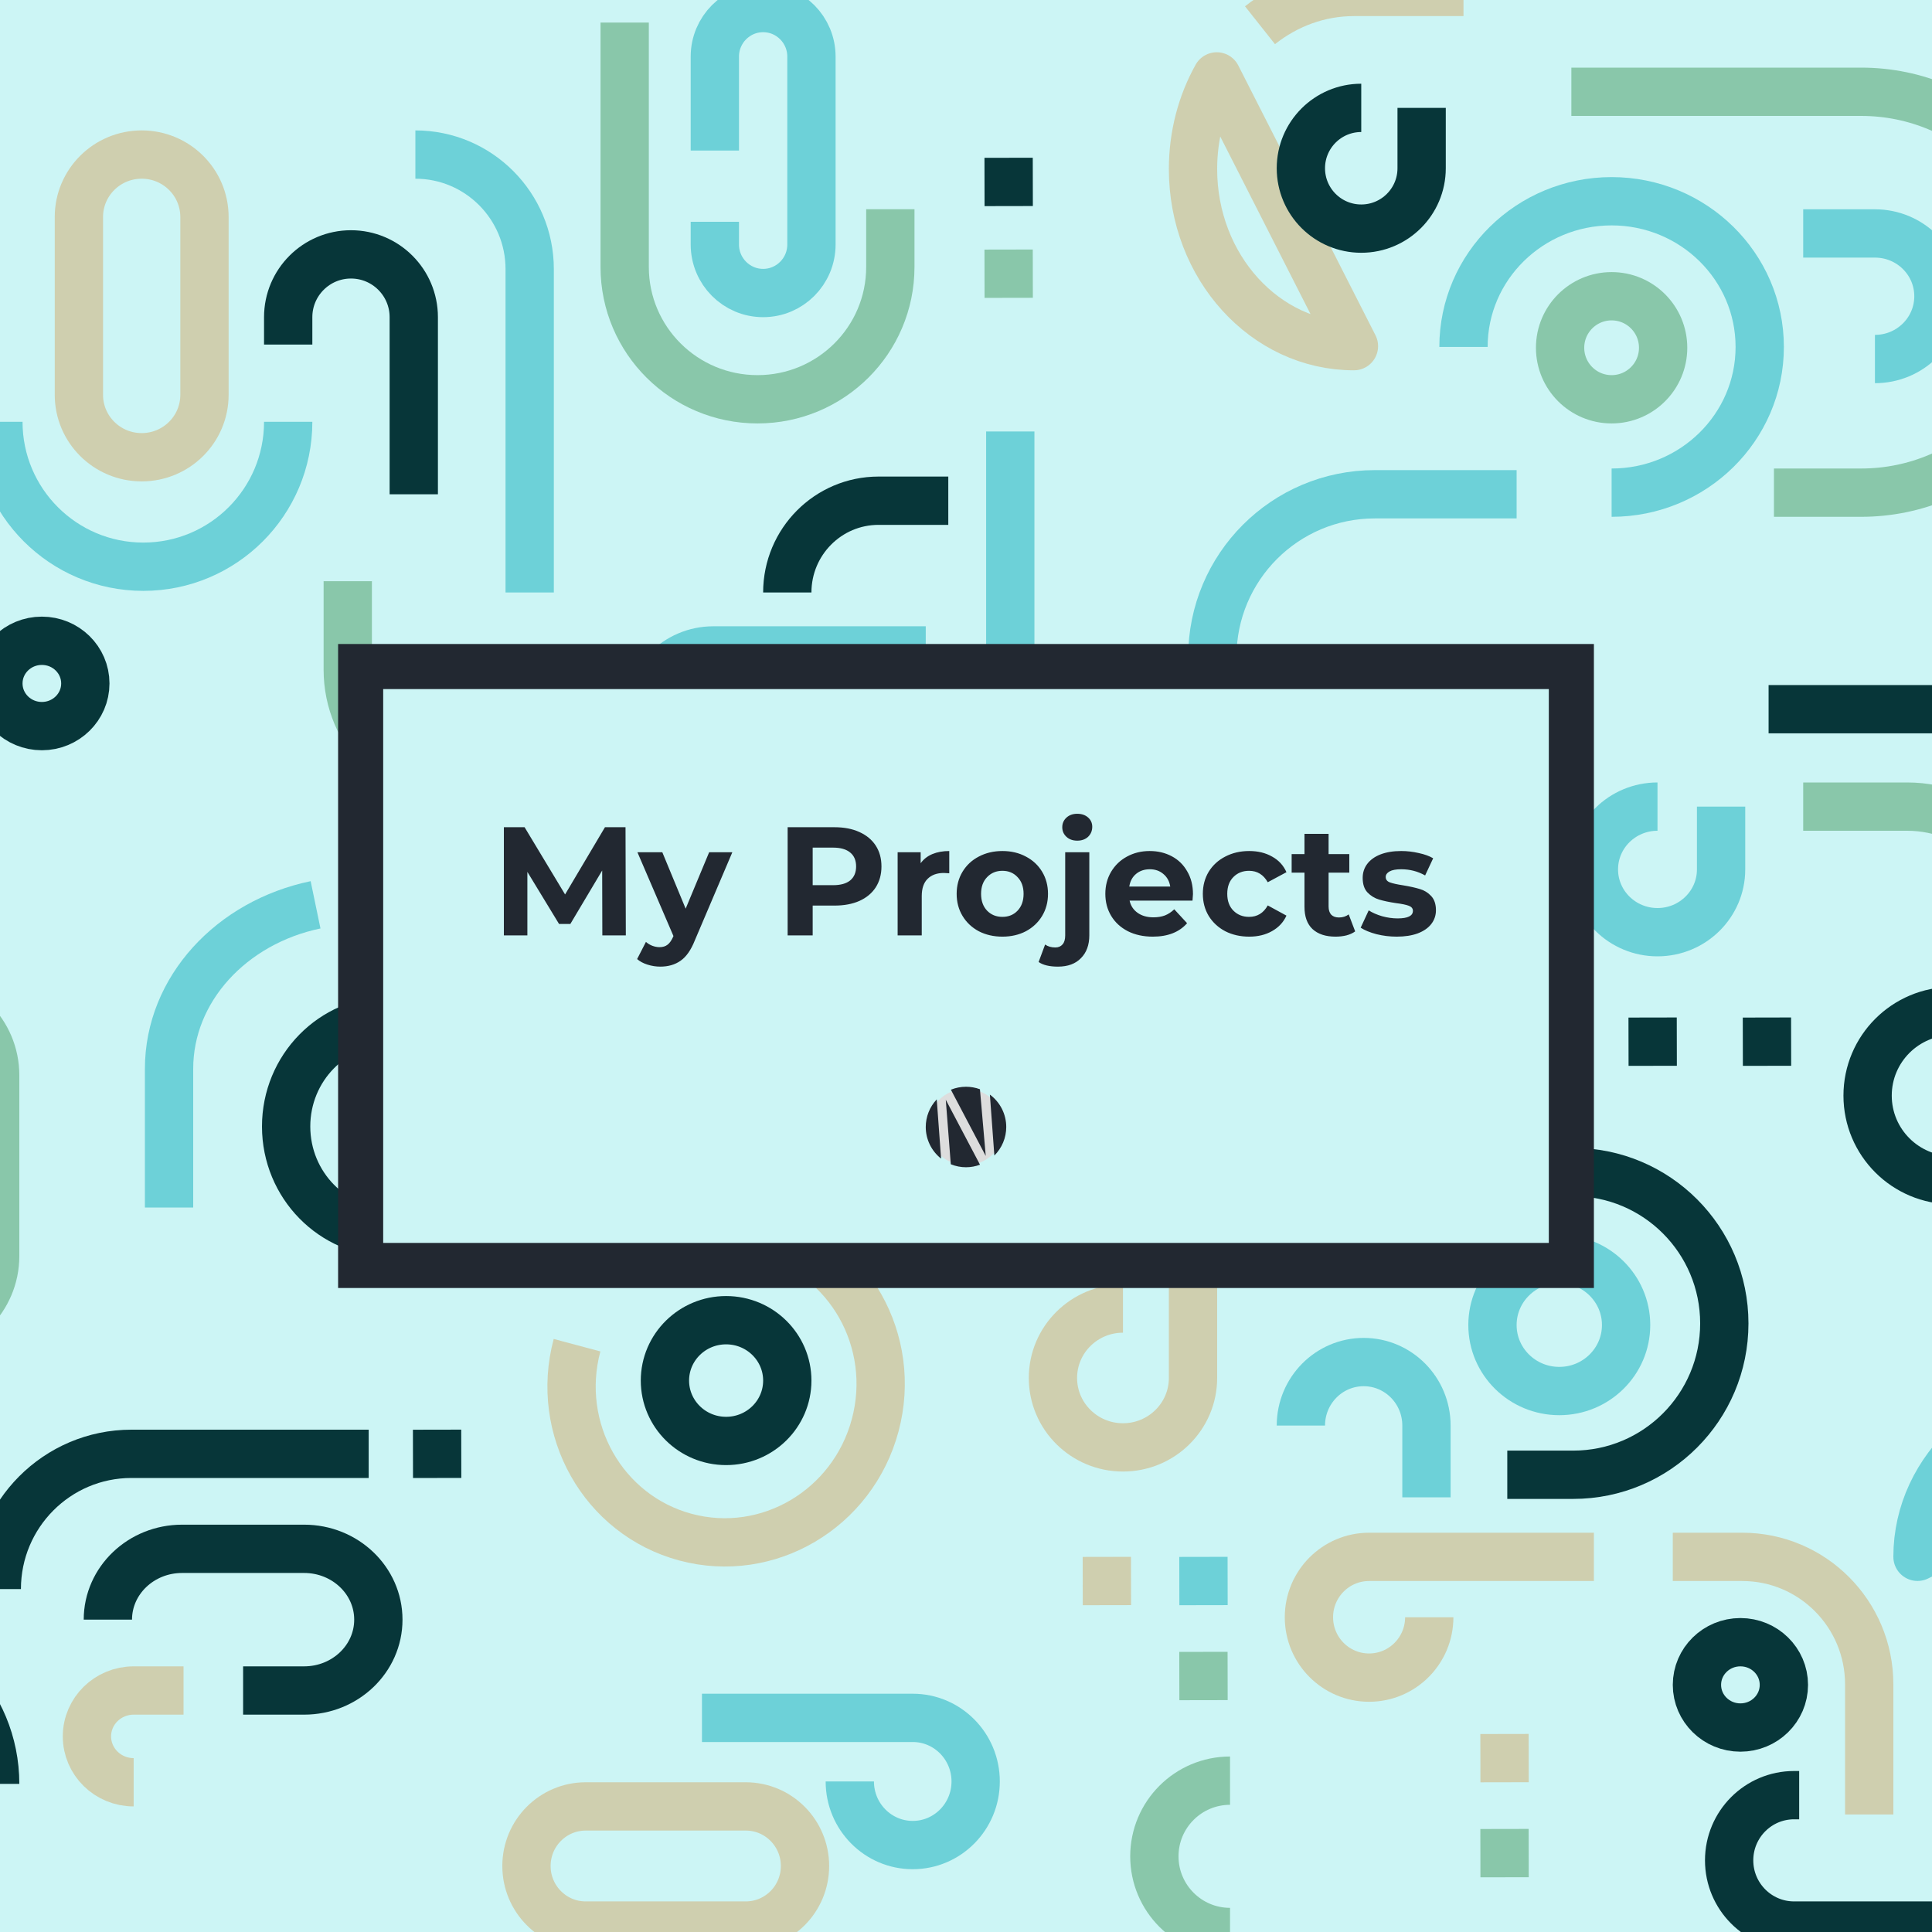 <svg width="1200" height="1200" viewBox="0 0 1200 1200" fill="none" xmlns="http://www.w3.org/2000/svg">
<rect x="0" y="0" width="1200" height="1200" fill="#808080" stroke="none"/>
<g clip-path="url(#clip0_8_3)">
<rect width="1200" height="1200" fill="#CCF5F5"/>
<path d="M1411 1035V966.952C1411 945.175 1403.34 925.023 1390.32 908.607M1191 966.952C1191 911.748 1240.25 867 1301 867C1322.09 867 1341.81 872.393 1358.54 881.751L1191 966.952Z" stroke="#6DD1D8" stroke-width="30" stroke-linejoin="round"/>
<path d="M909 -5H840.952C819.175 -5 799.023 2.664 782.607 15.674M840.952 215C785.748 215 741 165.751 741 105C741 83.905 746.393 64.197 755.751 47.456L840.952 215Z" stroke="#CFCFAF" stroke-width="30" stroke-linejoin="round"/>
<path d="M1117.5 1115H1114.36C1092.07 1115 1074 1133.13 1074 1155.5C1074 1177.87 1092.07 1196 1114.36 1196H1207.64C1229.93 1196 1248 1177.87 1248 1155.5C1248 1133.13 1229.93 1115 1207.64 1115H1204.5" stroke="#073639" stroke-width="30" stroke-linejoin="round"/>
<path d="M764 1200C738.04 1200 717 1178.96 717 1153C717 1127.04 738.04 1106 764 1106" stroke="#89C7AA" stroke-width="30" stroke-linejoin="round"/>
<path d="M1164.56 223C1186.34 223 1204 205.539 1204 184C1204 162.461 1186.34 145 1164.56 145H1120" stroke="#6DD1D8" stroke-width="30" stroke-linejoin="round"/>
<path d="M444 93.5V35.153C444 18.5 457.434 5 474 5C490.566 5 504 18.5 504 35.153V151.847C504 168.5 490.566 182 474 182C457.434 182 444 168.5 444 151.847V137.75" stroke="#6DD1D8" stroke-width="30" stroke-linejoin="round"/>
<path d="M388 14V165.829C388 211.211 424.936 248 470.5 248C516.064 248 553 211.211 553 165.829V129.957" stroke="#89C7AA" stroke-width="30" stroke-linejoin="round"/>
<path d="M976 57H1155.98C1224.47 57 1280 112.741 1280 181.5C1280 250.259 1224.47 306 1155.98 306H1101.83" stroke="#89C7AA" stroke-width="30" stroke-linejoin="round"/>
<path d="M216 361V415.993C216 455.762 248.236 488 288 488" stroke="#89C7AA" stroke-width="30" stroke-linejoin="round"/>
<path d="M105 750V663.92C105 614.356 143.841 572.837 196 562" stroke="#6DD1D8" stroke-width="30" stroke-linejoin="round"/>
<path d="M1098.5 440.5H1203.81C1264.45 440.5 1315.24 487.877 1328.5 551.5" stroke="#073639" stroke-width="30"/>
<path d="M328.999 368L329 167.197C329 127.877 297.212 96 258 96" stroke="#6DD1D8" stroke-width="30" stroke-linejoin="round"/>
<path d="M1001 248C1018.67 248 1033 233.673 1033 216C1033 198.327 1018.67 184 1001 184C983.327 184 969 198.327 969 216C969 233.673 983.327 248 1001 248Z" stroke="#89C7AA" stroke-width="30" stroke-linejoin="round"/>
<path d="M1001 306C1051.81 306 1093 265.482 1093 215.5C1093 165.518 1051.81 125 1001 125C950.193 125 909 165.518 909 215.5" stroke="#6DD1D8" stroke-width="30" stroke-linejoin="round"/>
<path d="M845.5 67C824.789 67 808 83.789 808 104.5C808 125.211 824.789 142 845.5 142C866.211 142 883 125.211 883 104.5V67" stroke="#073639" stroke-width="30" stroke-linejoin="round"/>
<path d="M697.5 812.758C673.477 812.758 654 832.06 654 855.875C654 879.691 673.477 899 697.5 899C721.523 899 741 879.691 741 855.875V724" stroke="#CFCFAF" stroke-width="30" stroke-linejoin="round"/>
<path d="M527.831 1106.5C527.831 1128.31 545.334 1146 566.92 1146C588.505 1146 606 1128.31 606 1106.5C606 1084.69 588.505 1067 566.92 1067H436" stroke="#6DD1D8" stroke-width="30" stroke-linejoin="round"/>
<path d="M363.792 1122H463.208C483.53 1122 500 1138.56 500 1159C500 1179.44 483.53 1196 463.208 1196H363.792C343.473 1196 327 1179.44 327 1159C327 1138.56 343.473 1122 363.792 1122Z" stroke="#CFCFAF" stroke-width="30" stroke-linejoin="round"/>
<path d="M179 262C179 311.706 138.706 352 89 352C39.294 352 -1 311.706 -1 262" stroke="#6DD1D8" stroke-width="30" stroke-linejoin="round"/>
<path d="M257 307V197.002C257 175.462 239.539 158 218 158C196.461 158 179 175.462 179 197.002V214.028" stroke="#073639" stroke-width="30" stroke-linejoin="round"/>
<path d="M26 451C40.912 451 53 439.136 53 424.5C53 409.864 40.912 398 26 398C11.088 398 -1 409.864 -1 424.5C-1 439.136 11.088 451 26 451Z" stroke="#073639" stroke-width="30" stroke-linejoin="round"/>
<path d="M49 245.225V134.775C49 113.36 66.461 96 88 96C109.539 96 127 113.36 127 134.775V245.225C127 266.64 109.539 284 88 284C66.461 284 49 266.64 49 245.225Z" stroke="#CFCFAF" stroke-width="30" stroke-linejoin="round"/>
<path d="M942 307H853.925C798.188 307 753 352.219 753 408" stroke="#6DD1D8" stroke-width="30" stroke-linejoin="round"/>
<path d="M1029.5 501C1007.69 501 990 518.461 990 540C990 561.539 1007.69 579 1029.5 579C1051.31 579 1069 561.539 1069 540V501" stroke="#6DD1D8" stroke-width="30" stroke-linejoin="round"/>
<path d="M1217.63 733H1212.53C1183.52 733 1160 709.495 1160 680.5C1160 651.505 1183.52 628 1212.53 628H1372.47C1401.48 628 1425 651.505 1425 680.5C1425 709.495 1401.48 733 1372.47 733H1370.9" stroke="#073639" stroke-width="30" stroke-linejoin="round"/>
<path d="M1120 501H1184.53C1227.87 501 1263 535.922 1263 579" stroke="#89C7AA" stroke-width="30" stroke-linejoin="round"/>
<path d="M451 895C471.987 895 489 878.211 489 857.5C489 836.789 471.987 820 451 820C430.013 820 413 836.789 413 857.5C413 878.211 430.013 895 451 895Z" stroke="#073639" stroke-width="30" stroke-linejoin="round"/>
<path d="M358.404 835.52C344.46 887.644 374.621 941.026 425.76 954.756C476.9 968.487 529.657 937.361 543.597 885.237C557.538 833.114 527.38 779.732 476.241 766" stroke="#CFCFAF" stroke-width="30" stroke-linejoin="round"/>
<path d="M427.659 765.602H242.399C206.696 765.583 177.739 736.08 177.723 699.702C177.706 663.323 206.633 633.846 242.336 633.864C278.038 633.883 306.996 663.385 307.012 699.764H246.692" stroke="#073639" stroke-width="30"/>
<path d="M423.5 552C423.5 560.958 423.5 673.732 423.5 729" stroke="#89C7AA" stroke-width="30" stroke-linejoin="round"/>
<path d="M83.02 1107C66.992 1107 54 1094.24 54 1078.5C54 1062.76 66.992 1050 83.02 1050H114" stroke="#CFCFAF" stroke-width="30" stroke-linejoin="round"/>
<path d="M-3 1108C-3 1057.19 -43.518 1016 -93.5 1016C-143.482 1016 -184 1057.19 -184 1108C-184 1158.81 -143.482 1200 -93.5 1200" stroke="#073639" stroke-width="30" stroke-linejoin="round"/>
<path d="M151 1050H188.905C214.363 1050 235 1030.3 235 1006C235 981.698 214.363 962 188.905 962H113.095C87.637 962 67 981.698 67 1006" stroke="#073639" stroke-width="30" stroke-linejoin="round"/>
<path d="M-2 987C-2 940.612 35.445 903 81.636 903H229" stroke="#073639" stroke-width="30" stroke-linejoin="round"/>
<path d="M368.5 652C368.5 655.695 368.5 702.206 368.5 725" stroke="#6DD1D8" stroke-width="30" stroke-linejoin="round"/>
<path d="M484.085 445.5C484.085 468.42 465.713 487 443.042 487C420.372 487 402 468.42 402 445.5C402 422.58 420.372 404 443.042 404H575" stroke="#6DD1D8" stroke-width="30" stroke-linejoin="round"/>
<path d="M628 534.5V476.153C628 459.5 641.434 446 658 446C674.566 446 688 459.5 688 476.153V592.847C688 609.5 674.566 623 658 623C641.434 623 628 609.5 628 592.847V578.75" stroke="#CFCFAF" stroke-width="30" stroke-linejoin="round"/>
<path d="M576 446V597.829C576 643.211 612.936 680 658.5 680C704.064 680 741 643.211 741 597.829V561.957" stroke="#89C7AA" stroke-width="30" stroke-linejoin="round"/>
<path d="M589 311H545.695C514.383 311 489 336.52 489 368" stroke="#073639" stroke-width="30" stroke-linejoin="round"/>
<path d="M627.5 268C627.5 274.07 627.5 366.553 627.5 404" stroke="#6DD1D8" stroke-width="30" stroke-linejoin="round"/>
<path d="M876 490.149V503.332C876 521.927 860.828 537 842.124 537C823.413 537 808.241 521.927 808.241 503.332V492.412C808.241 473.959 793.187 459 774.624 459C756.054 459 741 473.959 741 492.412V505.851" stroke="#89C7AA" stroke-width="30" stroke-linejoin="round"/>
<path d="M-99 667.879C-99 641.437 -77.509 620 -51 620C-24.491 620 -3 641.437 -3 667.879V780.121C-3 806.564 -24.491 828 -51 828C-77.509 828 -99 806.564 -99 780.121V667.879Z" stroke="#89C7AA" stroke-width="30" stroke-linejoin="round"/>
<path d="M808 885.437C808 863.66 825.459 846 847 846C868.541 846 886 863.66 886 885.437V930" stroke="#6DD1D8" stroke-width="30" stroke-linejoin="round"/>
<path d="M968.5 864C991.42 864 1010 845.644 1010 823C1010 800.356 991.42 782 968.5 782C945.58 782 927 800.356 927 823C927 845.644 945.58 864 968.5 864Z" stroke="#6DD1D8" stroke-width="30" stroke-linejoin="round"/>
<path d="M887.733 1004.5C887.733 1025.21 871.001 1042 850.367 1042C829.732 1042 813 1025.21 813 1004.5C813 983.789 829.732 967 850.367 967H990" stroke="#CFCFAF" stroke-width="30" stroke-linejoin="round"/>
<path d="M841 728H977.163C1028.99 728 1071 770.089 1071 822C1071 873.911 1028.99 916 977.163 916H936.203" stroke="#073639" stroke-width="30" stroke-linejoin="round"/>
<path d="M1039 967H1082.15C1125.7 967 1161 1002.45 1161 1046.19V1127" stroke="#CFCFAF" stroke-width="30" stroke-linejoin="round"/>
<path d="M1081 1073C1095.91 1073 1108 1061.14 1108 1046.5C1108 1031.86 1095.91 1020 1081 1020C1066.09 1020 1054 1031.86 1054 1046.5C1054 1061.14 1066.09 1073 1081 1073Z" stroke="#073639" stroke-width="30" stroke-linejoin="round"/>
<path d="M934.471 1136C934.49 1146 934.51 1156 934.529 1166" stroke="#89C7AA" stroke-width="30" stroke-linejoin="round"/>
<path d="M934.471 1077C934.49 1087 934.51 1097 934.529 1107" stroke="#CFCFAF" stroke-width="30" stroke-linejoin="round"/>
<path d="M747.471 1026C747.49 1036 747.51 1046 747.529 1056" stroke="#89C7AA" stroke-width="30" stroke-linejoin="round"/>
<path d="M747.471 967C747.49 977 747.51 987 747.529 997" stroke="#6DD1D8" stroke-width="30" stroke-linejoin="round"/>
<path d="M687.471 967C687.49 977 687.51 987 687.529 997" stroke="#CFCFAF" stroke-width="30" stroke-linejoin="round"/>
<path d="M271.471 888C271.49 898 271.51 908 271.529 918" stroke="#073639" stroke-width="30" stroke-linejoin="round"/>
<path d="M328.471 472C328.49 482 328.51 492 328.529 502" stroke="#89C7AA" stroke-width="30" stroke-linejoin="round"/>
<path d="M626.471 155C626.49 165 626.51 175 626.529 185" stroke="#89C7AA" stroke-width="30" stroke-linejoin="round"/>
<path d="M626.471 98C626.49 108 626.51 118 626.529 128" stroke="#073639" stroke-width="30" stroke-linejoin="round"/>
<path d="M955.471 632C955.49 642 955.51 652 955.529 662" stroke="#073639" stroke-width="30" stroke-linejoin="round"/>
<path d="M1026.47 632C1026.49 642 1026.51 652 1026.53 662" stroke="#073639" stroke-width="30" stroke-linejoin="round"/>
<path d="M1097.47 632C1097.49 642 1097.51 652 1097.53 662" stroke="#073639" stroke-width="30" stroke-linejoin="round"/>
<rect x="224" y="414" width="752" height="372" fill="#CCF5F5" stroke="#222831" stroke-width="28"/>
<path d="M374.12 581L374.024 540.68L354.248 573.896H347.24L327.56 541.544V581H312.968V513.8H325.832L350.984 555.56L375.752 513.8H388.52L388.712 581H374.12ZM454.864 529.352L431.536 584.168C429.168 590.12 426.224 594.312 422.704 596.744C419.248 599.176 415.056 600.392 410.128 600.392C407.44 600.392 404.784 599.976 402.16 599.144C399.536 598.312 397.392 597.16 395.727 595.688L401.2 585.032C402.352 586.056 403.664 586.856 405.136 587.432C406.672 588.008 408.176 588.296 409.648 588.296C411.696 588.296 413.36 587.784 414.64 586.76C415.92 585.8 417.072 584.168 418.096 581.864L418.288 581.384L395.919 529.352H411.376L425.872 564.392L440.464 529.352H454.864ZM518.306 513.8C524.258 513.8 529.41 514.792 533.762 516.776C538.178 518.76 541.57 521.576 543.938 525.224C546.306 528.872 547.49 533.192 547.49 538.184C547.49 543.112 546.306 547.432 543.938 551.144C541.57 554.792 538.178 557.608 533.762 559.592C529.41 561.512 524.258 562.472 518.306 562.472H504.77V581H489.218V513.8H518.306ZM517.442 549.8C522.114 549.8 525.666 548.808 528.098 546.824C530.53 544.776 531.746 541.896 531.746 538.184C531.746 534.408 530.53 531.528 528.098 529.544C525.666 527.496 522.114 526.472 517.442 526.472H504.77V549.8H517.442ZM571.841 536.168C573.633 533.672 576.033 531.784 579.041 530.504C582.113 529.224 585.633 528.584 589.601 528.584V542.408C587.937 542.28 586.817 542.216 586.241 542.216C581.953 542.216 578.593 543.432 576.161 545.864C573.729 548.232 572.513 551.816 572.513 556.616V581H557.537V529.352H571.841V536.168ZM622.613 581.768C617.173 581.768 612.277 580.648 607.925 578.408C603.637 576.104 600.277 572.936 597.845 568.904C595.413 564.872 594.197 560.296 594.197 555.176C594.197 550.056 595.413 545.48 597.845 541.448C600.277 537.416 603.637 534.28 607.925 532.04C612.277 529.736 617.173 528.584 622.613 528.584C628.053 528.584 632.917 529.736 637.205 532.04C641.493 534.28 644.853 537.416 647.285 541.448C649.717 545.48 650.933 550.056 650.933 555.176C650.933 560.296 649.717 564.872 647.285 568.904C644.853 572.936 641.493 576.104 637.205 578.408C632.917 580.648 628.053 581.768 622.613 581.768ZM622.613 569.48C626.453 569.48 629.589 568.2 632.021 565.64C634.517 563.016 635.765 559.528 635.765 555.176C635.765 550.824 634.517 547.368 632.021 544.808C629.589 542.184 626.453 540.872 622.613 540.872C618.773 540.872 615.605 542.184 613.109 544.808C610.613 547.368 609.365 550.824 609.365 555.176C609.365 559.528 610.613 563.016 613.109 565.64C615.605 568.2 618.773 569.48 622.613 569.48ZM657.103 600.392C651.855 600.392 647.855 599.432 645.103 597.512L649.135 586.664C650.863 587.88 652.975 588.488 655.471 588.488C657.391 588.488 658.895 587.848 659.983 586.568C661.071 585.352 661.615 583.496 661.615 581V529.352H676.591V580.904C676.591 586.92 674.863 591.656 671.407 595.112C668.015 598.632 663.247 600.392 657.103 600.392ZM669.103 522.152C666.351 522.152 664.111 521.352 662.383 519.752C660.655 518.152 659.791 516.168 659.791 513.8C659.791 511.432 660.655 509.448 662.383 507.848C664.111 506.248 666.351 505.448 669.103 505.448C671.855 505.448 674.095 506.216 675.823 507.752C677.551 509.288 678.415 511.208 678.415 513.512C678.415 516.008 677.551 518.088 675.823 519.752C674.095 521.352 671.855 522.152 669.103 522.152ZM740.973 555.368C740.973 555.56 740.877 556.904 740.685 559.4H701.613C702.317 562.6 703.981 565.128 706.605 566.984C709.229 568.84 712.493 569.768 716.397 569.768C719.085 569.768 721.453 569.384 723.501 568.616C725.613 567.784 727.565 566.504 729.357 564.776L737.325 573.416C732.461 578.984 725.357 581.768 716.013 581.768C710.189 581.768 705.037 580.648 700.557 578.408C696.077 576.104 692.621 572.936 690.189 568.904C687.757 564.872 686.541 560.296 686.541 555.176C686.541 550.12 687.725 545.576 690.093 541.544C692.525 537.448 695.821 534.28 699.981 532.04C704.205 529.736 708.909 528.584 714.093 528.584C719.149 528.584 723.725 529.672 727.821 531.848C731.917 534.024 735.117 537.16 737.421 541.256C739.789 545.288 740.973 549.992 740.973 555.368ZM714.189 539.912C710.797 539.912 707.949 540.872 705.645 542.792C703.341 544.712 701.933 547.336 701.421 550.664H726.861C726.349 547.4 724.941 544.808 722.637 542.888C720.333 540.904 717.517 539.912 714.189 539.912ZM775.903 581.768C770.399 581.768 765.439 580.648 761.023 578.408C756.671 576.104 753.247 572.936 750.751 568.904C748.319 564.872 747.103 560.296 747.103 555.176C747.103 550.056 748.319 545.48 750.751 541.448C753.247 537.416 756.671 534.28 761.023 532.04C765.439 529.736 770.399 528.584 775.903 528.584C781.343 528.584 786.079 529.736 790.111 532.04C794.207 534.28 797.183 537.512 799.039 541.736L787.423 547.976C784.735 543.24 780.863 540.872 775.807 540.872C771.903 540.872 768.671 542.152 766.111 544.712C763.551 547.272 762.271 550.76 762.271 555.176C762.271 559.592 763.551 563.08 766.111 565.64C768.671 568.2 771.903 569.48 775.807 569.48C780.927 569.48 784.799 567.112 787.423 562.376L799.039 568.712C797.183 572.808 794.207 576.008 790.111 578.312C786.079 580.616 781.343 581.768 775.903 581.768ZM841.724 578.504C840.252 579.592 838.428 580.424 836.252 581C834.14 581.512 831.9 581.768 829.532 581.768C823.388 581.768 818.62 580.2 815.228 577.064C811.9 573.928 810.236 569.32 810.236 563.24V542.024H802.268V530.504H810.236V517.928H825.212V530.504H838.076V542.024H825.212V563.048C825.212 565.224 825.756 566.92 826.844 568.136C827.996 569.288 829.596 569.864 831.644 569.864C834.012 569.864 836.028 569.224 837.692 567.944L841.724 578.504ZM867.507 581.768C863.219 581.768 859.027 581.256 854.931 580.232C850.835 579.144 847.571 577.8 845.139 576.2L850.131 565.448C852.435 566.92 855.219 568.136 858.483 569.096C861.747 569.992 864.947 570.44 868.083 570.44C874.419 570.44 877.587 568.872 877.587 565.736C877.587 564.264 876.723 563.208 874.995 562.568C873.267 561.928 870.611 561.384 867.027 560.936C862.803 560.296 859.315 559.56 856.563 558.728C853.811 557.896 851.411 556.424 849.363 554.312C847.379 552.2 846.387 549.192 846.387 545.288C846.387 542.024 847.315 539.144 849.171 536.648C851.091 534.088 853.843 532.104 857.427 530.696C861.075 529.288 865.363 528.584 870.291 528.584C873.939 528.584 877.555 529 881.139 529.832C884.787 530.6 887.795 531.688 890.163 533.096L885.171 543.752C880.627 541.192 875.667 539.912 870.291 539.912C867.091 539.912 864.691 540.36 863.091 541.256C861.491 542.152 860.691 543.304 860.691 544.712C860.691 546.312 861.555 547.432 863.283 548.072C865.011 548.712 867.763 549.32 871.539 549.896C875.763 550.6 879.219 551.368 881.907 552.2C884.595 552.968 886.931 554.408 888.915 556.52C890.899 558.632 891.891 561.576 891.891 565.352C891.891 568.552 890.931 571.4 889.011 573.896C887.091 576.392 884.275 578.344 880.563 579.752C876.915 581.096 872.563 581.768 867.507 581.768Z" fill="#222831"/>
<path d="M623.74 699.995C623.74 686.881 613.109 676.25 599.995 676.25C586.881 676.25 576.25 686.881 576.25 699.995C576.25 713.109 586.881 723.74 599.995 723.74C613.109 723.74 623.74 713.109 623.74 699.995Z" fill="#DDDDDD"/>
<path d="M600 675C596.783 675.003 593.596 675.627 590.615 676.838L612.264 717.98L608.678 676.773H609.243C609.236 676.77 609.228 676.768 609.221 676.765H608.678V676.556C605.9 675.527 602.962 675.001 600 675L600 675ZM614.833 679.878L617.611 717.72C619.949 715.399 621.806 712.638 623.074 709.597C624.342 706.556 624.997 703.295 625 700C625 696.084 624.079 692.223 622.314 688.728C620.548 685.233 617.985 682.202 614.833 679.878V679.878ZM581.83 682.839C577.446 687.478 575.003 693.617 575 700C575.001 703.78 575.859 707.511 577.51 710.912C579.161 714.312 581.562 717.294 584.531 719.633L581.83 682.839ZM587.439 683.071L590.558 723.137C593.555 724.364 596.762 724.996 600 725C603.015 724.997 606.004 724.448 608.823 723.38V723.38H608.674L587.439 683.071Z" fill="#222831"/>
</g>
<defs>
<clipPath id="clip0_8_3">
<rect width="1200" height="1200" fill="white"/>
</clipPath>
</defs>
</svg>
